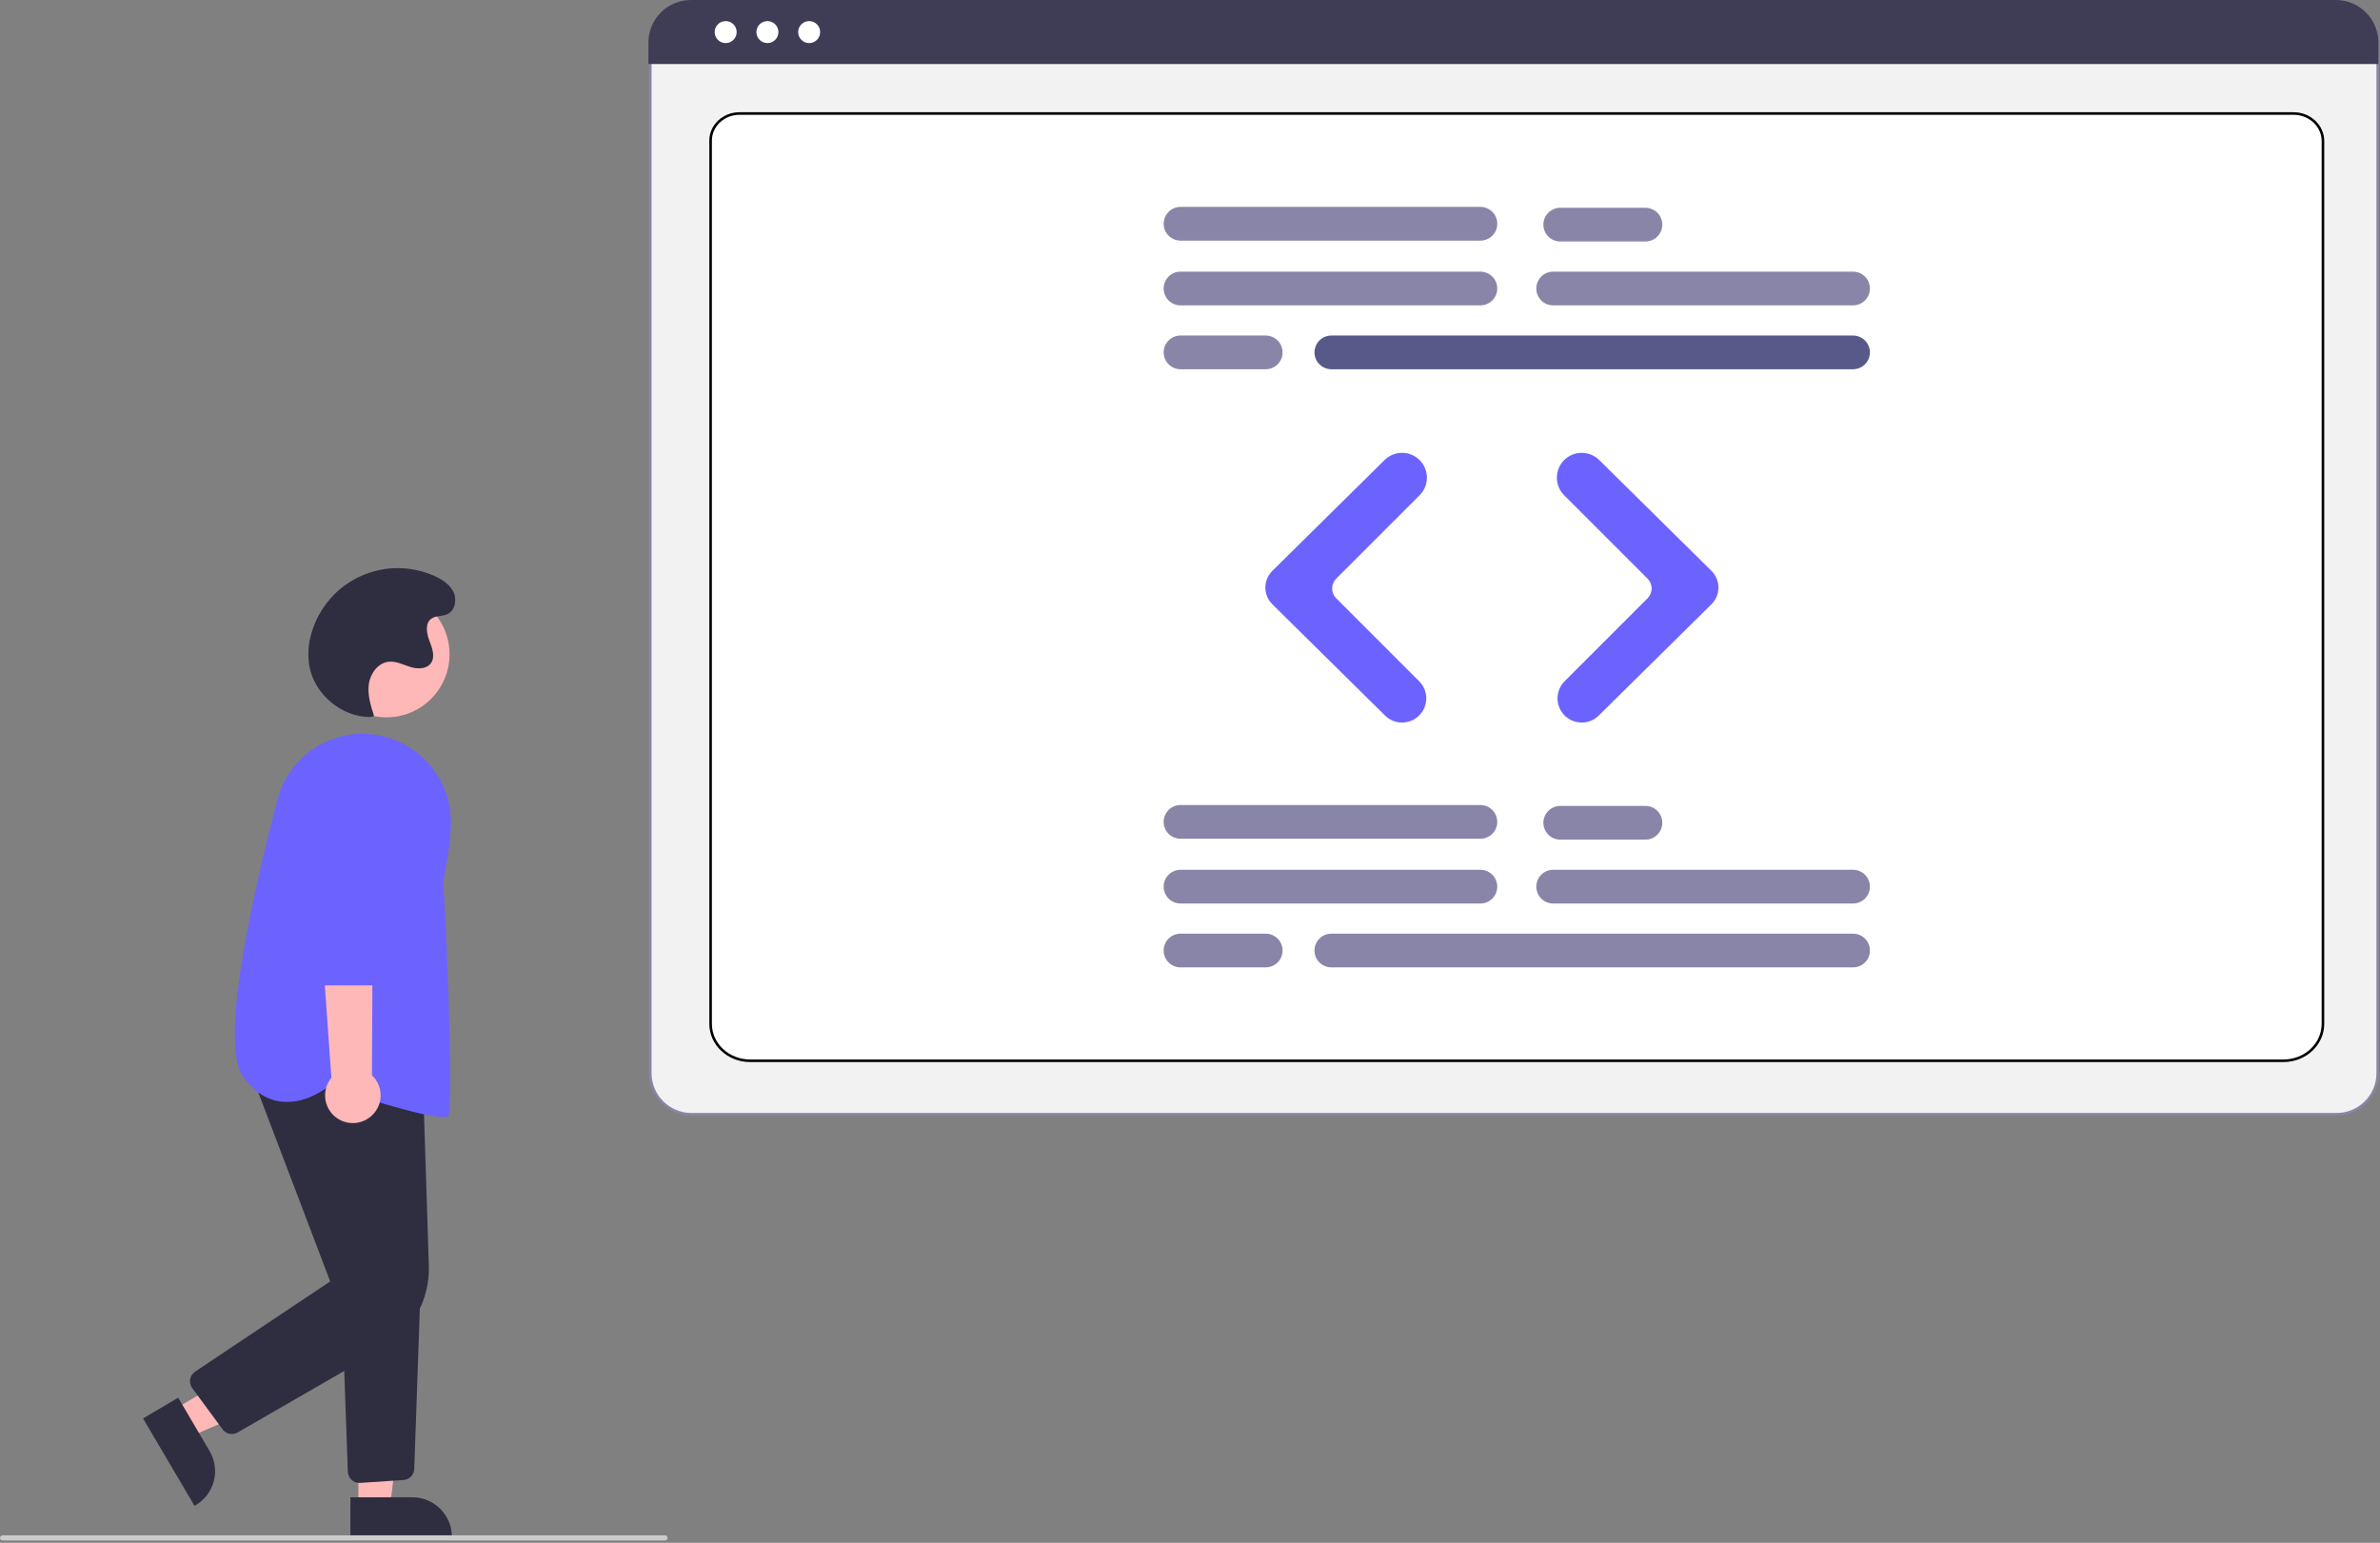 <svg width="927" height="601" viewBox="0 0 927 601" fill="none" xmlns="http://www.w3.org/2000/svg">
<rect x="0" y="0" width="927" height="601" fill="#808080" stroke="none"/>
<g clip-path="url(#clip0_212_6)">
<path d="M150.534 279.434C164.099 279.434 175.095 268.437 175.095 254.872C175.095 241.308 164.099 230.311 150.534 230.311C136.969 230.311 125.973 241.308 125.973 254.872C125.973 268.437 136.969 279.434 150.534 279.434Z" fill="#FFB8B8"/>
<path d="M67.543 549.197L73.762 559.763L117.474 540.803L108.295 525.21L67.543 549.197Z" fill="#FFB8B8"/>
<path d="M69.406 544.472L81.654 565.279L81.654 565.28C82.679 567.021 83.351 568.947 83.632 570.948C83.912 572.949 83.796 574.986 83.289 576.942C82.783 578.898 81.896 580.735 80.679 582.349C79.463 583.962 77.94 585.32 76.199 586.344L75.768 586.598L55.716 552.531L69.406 544.472Z" fill="#2F2E41"/>
<path d="M139.6 587.26L151.86 587.259L157.692 539.971L139.598 539.972L139.6 587.26Z" fill="#FFB8B8"/>
<path d="M136.473 583.257L160.617 583.256H160.618C162.638 583.256 164.639 583.654 166.506 584.427C168.373 585.2 170.069 586.334 171.498 587.763C172.927 589.191 174.06 590.887 174.833 592.754C175.606 594.621 176.004 596.622 176.004 598.642V599.142L136.474 599.144L136.473 583.257Z" fill="#2F2E41"/>
<path d="M90.311 558.61C89.606 558.61 88.91 558.444 88.281 558.126C87.651 557.808 87.105 557.345 86.687 556.777L74.864 540.718C74.503 540.228 74.245 539.67 74.106 539.078C73.967 538.486 73.95 537.872 74.055 537.273C74.16 536.673 74.386 536.102 74.718 535.592C75.05 535.083 75.482 534.646 75.988 534.308L128.602 499.166L96.856 415.692L164.745 421.294L167.031 493.028C167.246 499.56 165.68 506.029 162.502 511.74C159.323 517.451 154.651 522.191 148.986 525.451L92.56 558.005C91.876 558.401 91.101 558.61 90.311 558.61V558.61Z" fill="#2F2E41"/>
<path d="M139.97 577.659C138.806 577.657 137.688 577.204 136.851 576.395C136.014 575.585 135.523 574.483 135.481 573.32L132.993 503.438L163.802 501.815L161.349 572.199C161.313 573.314 160.862 574.375 160.086 575.176C159.309 575.978 158.262 576.461 157.149 576.532L140.276 577.65C140.174 577.657 140.072 577.659 139.97 577.659Z" fill="#2F2E41"/>
<path d="M172.602 435.171C164.763 435.171 137.385 426.355 127.88 423.212C126.459 424.35 118.647 430.191 109.529 429.123C103.903 428.463 98.951 425.279 94.808 419.658C85.661 407.243 96.959 354.006 108.047 311.532C110.27 302.946 115.735 295.557 123.293 290.917C130.851 286.277 139.914 284.748 148.576 286.652V286.652C154.854 288.038 160.621 291.147 165.23 295.63C169.838 300.113 173.105 305.792 174.664 312.03C176.751 320.528 174.955 330.524 173.644 337.824C173.028 341.255 172.541 343.966 172.707 345.298C173.351 350.447 176.926 431.19 174.627 434.638C174.382 435.005 173.674 435.171 172.602 435.171Z" fill="#6C63FF"/>
<path d="M143.927 435.314C145.187 434.376 146.225 433.174 146.97 431.791C147.715 430.408 148.147 428.879 148.237 427.311C148.327 425.743 148.072 424.175 147.49 422.716C146.908 421.257 146.013 419.944 144.868 418.869L145.354 321.025L122.309 324.862L129.078 419.833C127.399 421.875 126.527 424.463 126.628 427.105C126.729 429.747 127.796 432.26 129.626 434.169C131.457 436.077 133.923 437.248 136.559 437.459C139.195 437.67 141.816 436.907 143.927 435.314V435.314Z" fill="#FFB8B8"/>
<path d="M149.257 383.861H124.435C123.25 383.857 122.113 383.388 121.271 382.553C120.429 381.719 119.949 380.587 119.935 379.402L119.326 312.11C119.305 309.783 119.745 307.475 120.621 305.319C121.498 303.164 122.793 301.204 124.432 299.552C126.071 297.9 128.021 296.59 130.17 295.696C132.318 294.803 134.623 294.344 136.949 294.347C139.276 294.35 141.58 294.814 143.726 295.713C145.872 296.611 147.819 297.927 149.454 299.582C151.089 301.238 152.379 303.202 153.251 305.359C154.122 307.517 154.557 309.826 154.53 312.153L153.757 379.412C153.739 380.596 153.258 381.725 152.416 382.556C151.575 383.388 150.44 383.857 149.257 383.861V383.861Z" fill="#6C63FF"/>
<path d="M144.28 279.331C133.035 279.352 122.426 270.463 120.477 259.388C119.779 255.037 120.094 250.584 121.396 246.374C122.81 241.582 125.235 237.149 128.508 233.373C131.781 229.597 135.824 226.567 140.367 224.487C144.91 222.406 149.846 221.324 154.842 221.313C159.839 221.302 164.78 222.362 169.332 224.421C172.34 225.783 175.303 227.738 176.681 230.739C178.058 233.74 177.196 237.934 174.183 239.284C172.214 240.167 169.743 239.734 167.996 241C165.486 242.82 166.132 246.692 167.253 249.581C168.373 252.471 169.64 255.968 167.762 258.434C166.012 260.731 162.513 260.66 159.758 259.795C157.002 258.93 154.282 257.482 151.409 257.777C147.219 258.206 144.207 262.375 143.65 266.55C143.093 270.725 144.405 274.899 145.7 278.907L144.28 279.331Z" fill="#2F2E41"/>
<path d="M259 600.085H1C0.735 600.085 0.48 599.98 0.293 599.792C0.105 599.605 0 599.35 0 599.085C0 598.82 0.105 598.565 0.293 598.378C0.48 598.19 0.735 598.085 1 598.085H259C259.265 598.085 259.52 598.19 259.707 598.378C259.895 598.565 260 598.82 260 599.085C260 599.35 259.895 599.605 259.707 599.792C259.52 599.98 259.265 600.085 259 600.085Z" fill="#CCCCCC"/>
<path d="M910.122 434.048H269.284C265.042 434.043 260.975 432.356 257.975 429.356C254.975 426.357 253.288 422.29 253.283 418.048V22.894C253.287 19.822 254.509 16.877 256.681 14.704C258.854 12.531 261.799 11.309 264.871 11.306H914.325C917.452 11.309 920.451 12.553 922.662 14.765C924.874 16.977 926.118 19.976 926.122 23.104V418.048C926.117 422.289 924.43 426.356 921.43 429.356C918.43 432.356 914.363 434.043 910.122 434.048Z" fill="#F2F2F2" stroke="#8985A8"/>
<path d="M889.402 413.216H292.157C283.647 413.216 276.78 406.739 276.78 398.847V54.742C276.78 48.968 281.803 44.215 288.045 44.215H893.319C899.669 44.215 904.78 49.05 904.78 54.924V398.847C904.78 406.739 897.912 413.216 889.402 413.216Z" fill="white" stroke="black"/>
<path d="M926.392 24.95H252.552V16.55C252.558 12.161 254.305 7.953 257.409 4.851C260.514 1.748 264.722 0.004 269.112 0H909.832C914.221 0.004 918.429 1.748 921.534 4.851C924.638 7.953 926.386 12.161 926.392 16.55V24.95Z" fill="#3F3D56"/>
<path d="M282.647 16.783C285.013 16.783 286.93 14.866 286.93 12.5C286.93 10.134 285.013 8.217 282.647 8.217C280.281 8.217 278.364 10.134 278.364 12.5C278.364 14.866 280.281 16.783 282.647 16.783Z" fill="white"/>
<path d="M298.906 16.783C301.271 16.783 303.189 14.866 303.189 12.5C303.189 10.134 301.271 8.217 298.906 8.217C296.54 8.217 294.622 10.134 294.622 12.5C294.622 14.866 296.54 16.783 298.906 16.783Z" fill="white"/>
<path d="M315.165 16.783C317.53 16.783 319.448 14.866 319.448 12.5C319.448 10.134 317.53 8.217 315.165 8.217C312.799 8.217 310.881 10.134 310.881 12.5C310.881 14.866 312.799 16.783 315.165 16.783Z" fill="white"/>
<path d="M576.611 118.954H459.802C458.061 118.954 456.391 118.263 455.159 117.031C453.928 115.8 453.236 114.13 453.236 112.388C453.236 110.647 453.928 108.977 455.159 107.745C456.391 106.514 458.061 105.822 459.802 105.822H576.611C578.352 105.822 580.022 106.514 581.254 107.745C582.485 108.977 583.177 110.647 583.177 112.388C583.177 114.13 582.485 115.8 581.254 117.031C580.022 118.263 578.352 118.954 576.611 118.954V118.954Z" fill="#8985A8"/>
<path d="M721.757 118.954H604.948C603.207 118.954 601.537 118.263 600.305 117.031C599.074 115.8 598.382 114.13 598.382 112.388C598.382 110.647 599.074 108.977 600.305 107.745C601.537 106.514 603.207 105.822 604.948 105.822H721.757C723.498 105.822 725.168 106.514 726.4 107.745C727.631 108.977 728.323 110.647 728.323 112.388C728.323 114.13 727.631 115.8 726.4 117.031C725.168 118.263 723.498 118.954 721.757 118.954V118.954Z" fill="#8985A8"/>
<path d="M721.757 143.837H518.552C516.811 143.837 515.14 143.145 513.909 141.913C512.678 140.682 511.986 139.012 511.986 137.271C511.986 135.529 512.678 133.859 513.909 132.628C515.14 131.396 516.811 130.704 518.552 130.704H721.757C723.498 130.704 725.168 131.396 726.4 132.628C727.631 133.859 728.323 135.529 728.323 137.271C728.323 139.012 727.631 140.682 726.4 141.913C725.168 143.145 723.498 143.837 721.757 143.837Z" fill="#575A89"/>
<path d="M576.611 93.727H459.802C458.062 93.725 456.394 93.032 455.165 91.801C453.935 90.57 453.244 88.901 453.244 87.16C453.244 85.421 453.935 83.752 455.165 82.52C456.394 81.289 458.062 80.597 459.802 80.594H576.611C577.474 80.593 578.328 80.762 579.126 81.092C579.923 81.421 580.648 81.905 581.259 82.515C581.869 83.124 582.354 83.849 582.684 84.646C583.015 85.443 583.185 86.298 583.185 87.16C583.185 88.023 583.015 88.878 582.684 89.675C582.354 90.472 581.869 91.197 581.259 91.806C580.648 92.416 579.923 92.9 579.126 93.229C578.328 93.559 577.474 93.728 576.611 93.727V93.727Z" fill="#8985A8"/>
<path d="M640.889 94.072H607.713C605.972 94.072 604.302 93.38 603.07 92.149C601.839 90.918 601.147 89.248 601.147 87.506C601.147 85.765 601.839 84.094 603.07 82.863C604.302 81.632 605.972 80.94 607.713 80.94H640.889C642.631 80.94 644.301 81.632 645.532 82.863C646.764 84.094 647.456 85.765 647.456 87.506C647.456 89.248 646.764 90.918 645.532 92.149C644.301 93.38 642.631 94.072 640.889 94.072Z" fill="#8985A8"/>
<path d="M492.979 143.837H459.802C458.062 143.835 456.394 143.142 455.165 141.911C453.935 140.679 453.244 139.011 453.244 137.271C453.244 135.53 453.935 133.862 455.165 132.63C456.394 131.399 458.062 130.707 459.802 130.704H492.979C493.842 130.703 494.696 130.872 495.494 131.202C496.292 131.531 497.016 132.015 497.627 132.625C498.237 133.235 498.722 133.959 499.052 134.756C499.383 135.553 499.553 136.408 499.553 137.271C499.553 138.133 499.383 138.988 499.052 139.785C498.722 140.582 498.237 141.307 497.627 141.916C497.016 142.526 496.292 143.01 495.494 143.339C494.696 143.669 493.842 143.838 492.979 143.837Z" fill="#8985A8"/>
<path d="M576.611 351.954H459.802C458.061 351.954 456.391 351.263 455.159 350.031C453.928 348.8 453.236 347.13 453.236 345.388C453.236 343.647 453.928 341.977 455.159 340.745C456.391 339.514 458.061 338.822 459.802 338.822H576.611C577.473 338.822 578.327 338.992 579.123 339.322C579.92 339.652 580.644 340.136 581.254 340.745C581.863 341.355 582.347 342.079 582.677 342.876C583.007 343.672 583.177 344.526 583.177 345.388C583.177 346.251 583.007 347.104 582.677 347.901C582.347 348.698 581.863 349.422 581.254 350.031C580.644 350.641 579.92 351.125 579.123 351.455C578.327 351.785 577.473 351.954 576.611 351.954V351.954Z" fill="#8985A8"/>
<path d="M721.757 351.954H604.948C603.207 351.954 601.537 351.263 600.305 350.031C599.074 348.8 598.382 347.13 598.382 345.388C598.382 343.647 599.074 341.977 600.305 340.745C601.537 339.514 603.207 338.822 604.948 338.822H721.757C722.619 338.822 723.473 338.992 724.269 339.322C725.066 339.652 725.79 340.136 726.4 340.745C727.009 341.355 727.493 342.079 727.823 342.876C728.153 343.672 728.323 344.526 728.323 345.388C728.323 346.251 728.153 347.104 727.823 347.901C727.493 348.698 727.009 349.422 726.4 350.031C725.79 350.641 725.066 351.125 724.269 351.455C723.473 351.785 722.619 351.954 721.757 351.954V351.954Z" fill="#8985A8"/>
<path d="M721.757 376.837H518.552C516.811 376.837 515.14 376.145 513.909 374.914C512.678 373.682 511.986 372.012 511.986 370.271C511.986 368.529 512.678 366.859 513.909 365.628C515.14 364.396 516.811 363.704 518.552 363.704H721.757C722.62 363.703 723.474 363.872 724.272 364.202C725.069 364.531 725.794 365.015 726.405 365.625C727.015 366.235 727.5 366.959 727.83 367.756C728.161 368.553 728.331 369.408 728.331 370.271C728.331 371.133 728.161 371.988 727.83 372.785C727.5 373.582 727.015 374.307 726.405 374.916C725.794 375.526 725.069 376.01 724.272 376.339C723.474 376.669 722.62 376.838 721.757 376.837Z" fill="#8985A8"/>
<path d="M576.611 326.727H459.802C458.061 326.727 456.391 326.035 455.159 324.803C453.928 323.572 453.236 321.902 453.236 320.161C453.236 318.419 453.928 316.749 455.159 315.518C456.391 314.286 458.061 313.594 459.802 313.594H576.611C578.352 313.594 580.022 314.286 581.254 315.518C582.485 316.749 583.177 318.419 583.177 320.161C583.177 321.902 582.485 323.572 581.254 324.803C580.022 326.035 578.352 326.727 576.611 326.727Z" fill="#8985A8"/>
<path d="M640.889 327.072H607.713C605.972 327.072 604.302 326.38 603.07 325.149C601.839 323.918 601.147 322.248 601.147 320.506C601.147 318.765 601.839 317.095 603.07 315.863C604.302 314.632 605.972 313.94 607.713 313.94H640.889C642.631 313.94 644.301 314.632 645.532 315.863C646.764 317.095 647.456 318.765 647.456 320.506C647.456 322.248 646.764 323.918 645.532 325.149C644.301 326.38 642.631 327.072 640.889 327.072V327.072Z" fill="#8985A8"/>
<path d="M492.979 376.837H459.802C458.061 376.837 456.391 376.145 455.159 374.914C453.928 373.682 453.236 372.012 453.236 370.271C453.236 368.529 453.928 366.859 455.159 365.628C456.391 364.396 458.061 363.704 459.802 363.704H492.979C493.842 363.703 494.696 363.872 495.494 364.202C496.292 364.531 497.016 365.015 497.627 365.625C498.237 366.235 498.722 366.959 499.052 367.756C499.383 368.553 499.553 369.408 499.553 370.271C499.553 371.133 499.383 371.988 499.052 372.785C498.722 373.582 498.237 374.307 497.627 374.916C497.016 375.526 496.292 376.01 495.494 376.339C494.696 376.669 493.842 376.838 492.979 376.837Z" fill="#8985A8"/>
<path d="M546.104 281.462C543.625 281.467 541.244 280.493 539.48 278.752L495.572 235.392C494.71 234.541 494.025 233.527 493.558 232.409C493.091 231.292 492.85 230.092 492.85 228.881C492.85 227.669 493.091 226.47 493.558 225.352C494.025 224.234 494.71 223.22 495.572 222.369L539.303 179.185C541.125 177.394 543.579 176.395 546.133 176.403C548.688 176.411 551.136 177.426 552.946 179.228C554.759 181.044 555.776 183.505 555.776 186.071C555.776 188.637 554.759 191.098 552.946 192.914L520.45 225.411C519.438 226.426 518.869 227.801 518.869 229.234C518.869 230.668 519.438 232.043 520.45 233.057L552.77 265.378C554.09 266.695 554.989 268.374 555.354 270.203C555.718 272.032 555.532 273.927 554.818 275.65C554.104 277.372 552.894 278.844 551.343 279.879C549.792 280.914 547.968 281.464 546.104 281.462V281.462Z" fill="#6C63FF"/>
<path d="M616.069 281.462C614.205 281.464 612.381 280.913 610.83 279.879C609.279 278.844 608.07 277.372 607.356 275.65C606.642 273.927 606.455 272.031 606.82 270.203C607.184 268.374 608.083 266.695 609.403 265.378L641.723 233.057C642.735 232.043 643.304 230.668 643.304 229.234C643.304 227.801 642.735 226.426 641.723 225.411L609.227 192.914C608.328 192.016 607.615 190.949 607.129 189.774C606.642 188.6 606.392 187.342 606.392 186.071C606.392 184.8 606.642 183.541 607.129 182.367C607.615 181.193 608.328 180.126 609.227 179.228V179.228C611.037 177.426 613.485 176.411 616.04 176.403C618.594 176.395 621.049 177.394 622.87 179.185L666.602 222.369C667.464 223.22 668.148 224.234 668.615 225.352C669.082 226.47 669.323 227.669 669.323 228.881C669.323 230.092 669.082 231.292 668.615 232.409C668.148 233.527 667.464 234.541 666.602 235.392L622.693 278.752C620.929 280.493 618.548 281.467 616.069 281.462Z" fill="#6C63FF"/>
</g>
<defs>
<clipPath id="clip0_212_6">
<rect width="926.622" height="600.085" fill="white"/>
</clipPath>
</defs>
</svg>

